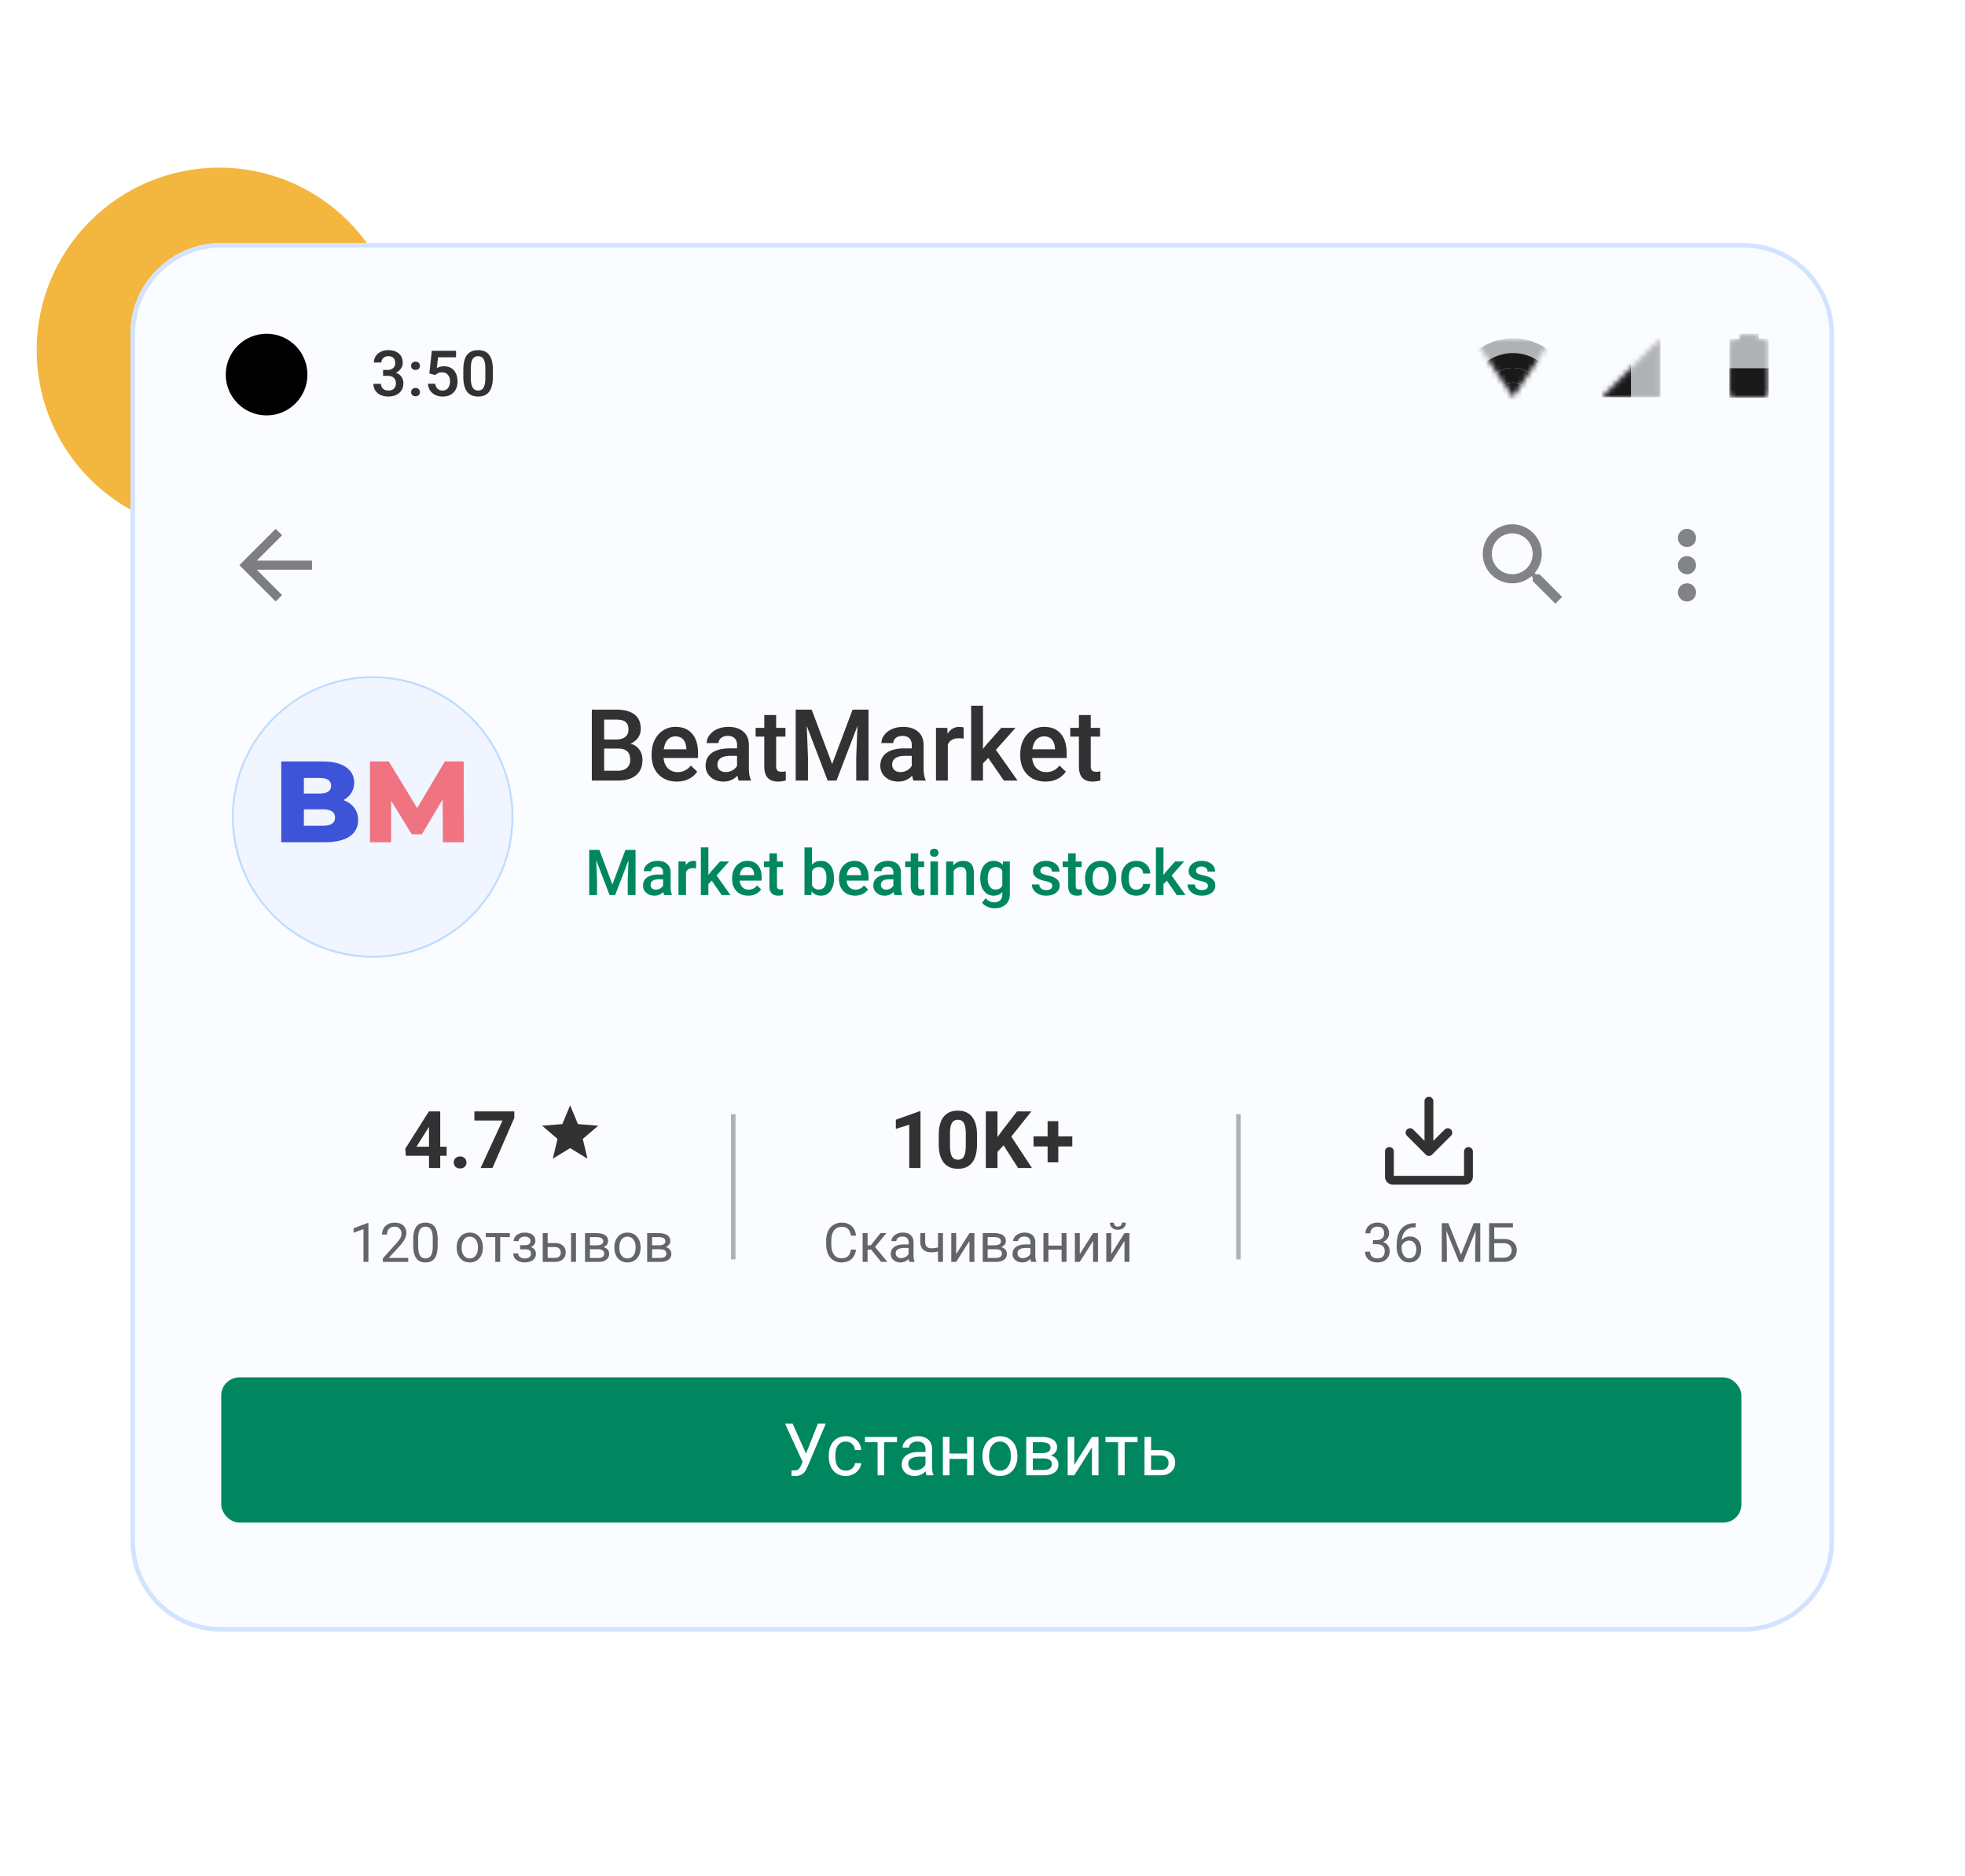 <svg width="375" height="358" fill="none" xmlns="http://www.w3.org/2000/svg"><circle cx="41.827" cy="66.827" r="34.827" fill="#F3B63F"/><g filter="url(#filter0_d)"><path d="M24.898 79.85c0-9.566 7.755-17.32 17.32-17.32H332.68c9.565 0 17.32 7.754 17.32 17.32v230.455c0 9.528-7.724 17.253-17.253 17.253H42.151c-9.528 0-17.253-7.725-17.253-17.253V79.85z" fill="#FAFCFF"/><path d="M73.105 86.75h.876c.443-.004.792-.118 1.048-.344.26-.225.391-.55.391-.976 0-.41-.109-.729-.326-.953-.213-.23-.54-.344-.982-.344-.387 0-.705.113-.953.338-.249.22-.373.51-.373.87h-1.439c0-.442.117-.845.35-1.208a2.37 2.37 0 01.982-.846 3.195 3.195 0 011.415-.308c.86 0 1.535.217 2.025.651.493.43.74 1.03.74 1.8 0 .386-.125.751-.373 1.095a2.31 2.31 0 01-.954.77c.474.161.833.416 1.078.763.249.347.373.762.373 1.243 0 .774-.266 1.39-.8 1.847-.528.458-1.225.687-2.089.687-.829 0-1.508-.22-2.036-.663-.53-.442-.794-1.03-.794-1.764h1.439c0 .379.126.687.379.924.256.236.6.355 1.03.355.446 0 .797-.119 1.053-.355.257-.237.385-.58.385-1.03 0-.455-.134-.804-.402-1.048-.269-.245-.667-.368-1.196-.368h-.847V86.75zm6.187 3.451c.268 0 .475.077.621.231.146.15.22.34.22.569a.774.774 0 01-.22.562c-.146.146-.353.219-.621.219-.257 0-.46-.073-.61-.22a.75.75 0 01-.225-.561c0-.23.073-.419.22-.569.145-.154.35-.23.615-.23zm0-5.026c.268 0 .475.077.621.231.146.15.22.34.22.568a.774.774 0 01-.22.563c-.146.146-.353.219-.621.219-.257 0-.46-.073-.61-.22a.75.75 0 01-.225-.562c0-.229.073-.418.22-.568.145-.154.35-.23.615-.23zm2.646 2.267l.468-4.345h4.63v1.243h-3.434l-.237 2.06a2.661 2.661 0 011.35-.343c.82 0 1.458.263 1.912.788.458.525.687 1.231.687 2.119 0 .876-.253 1.575-.758 2.096-.505.517-1.198.775-2.078.775-.79 0-1.445-.223-1.966-.669-.517-.45-.797-1.042-.84-1.776h1.39c.056.419.206.74.45.965.245.221.565.332.96.332.442 0 .785-.158 1.03-.474.249-.316.373-.746.373-1.29 0-.525-.136-.94-.409-1.244-.272-.308-.647-.462-1.124-.462-.26 0-.482.036-.663.107-.182.067-.38.201-.593.403l-1.148-.285zm12.124.646c0 1.24-.233 2.174-.698 2.806-.462.627-1.166.941-2.114.941-.931 0-1.634-.306-2.107-.917-.47-.616-.71-1.526-.722-2.73v-1.491c0-1.24.23-2.17.692-2.789.466-.62 1.174-.93 2.126-.93.943 0 1.645.303 2.107.907.466.603.704 1.507.716 2.71v1.493zm-1.438-1.61c0-.81-.11-1.401-.332-1.776-.22-.38-.572-.569-1.053-.569-.47 0-.816.18-1.037.539-.22.355-.337.912-.349 1.67v1.953c0 .805.113 1.405.338 1.8.225.394.578.592 1.06.592.461 0 .802-.182 1.023-.545.222-.367.338-.94.35-1.717v-1.947z" fill="#000" fill-opacity=".8"/><mask id="a" maskUnits="userSpaceOnUse" x="281" y="80" width="16" height="12"><path fill-rule="evenodd" clip-rule="evenodd" d="M281.24 80.717l7.506 11.258 7.505-11.258H281.24z" fill="#fff"/></mask><g mask="url(#a)" fill-rule="evenodd" clip-rule="evenodd" fill="#000"><path d="M288.744 80.717c-6.192 0-11.259 5.066-11.259 11.258 0 6.192 5.067 11.258 11.259 11.258s11.258-5.066 11.258-11.258c0-6.192-5.066-11.258-11.258-11.258zm.001 19.702a8.409 8.409 0 01-8.444-8.444 8.409 8.409 0 018.444-8.444 8.408 8.408 0 018.443 8.444 8.408 8.408 0 01-8.443 8.444z" opacity=".3"/><g opacity=".9"><path d="M288.745 83.531a8.409 8.409 0 00-8.444 8.444 8.41 8.41 0 008.444 8.444 8.409 8.409 0 008.443-8.444 8.409 8.409 0 00-8.443-8.444zm-.003 14.074c-3.096 0-5.629-2.533-5.629-5.629 0-3.096 2.533-5.63 5.629-5.63 3.096 0 5.629 2.534 5.629 5.63s-2.533 5.63-5.629 5.63z"/><path d="M288.742 86.348c-3.096 0-5.629 2.533-5.629 5.629 0 3.096 2.533 5.629 5.629 5.629 3.096 0 5.629-2.533 5.629-5.63 0-3.095-2.533-5.628-5.629-5.628zm.004 8.442c-1.595 0-2.815-1.22-2.815-2.814 0-1.595 1.22-2.815 2.815-2.815s2.814 1.22 2.814 2.815-1.219 2.814-2.814 2.814z"/><path d="M288.746 94.791a2.814 2.814 0 100-5.628 2.814 2.814 0 000 5.628z"/></g></g><mask id="b" maskUnits="userSpaceOnUse" x="305" y="80" width="12" height="12"><path fill-rule="evenodd" clip-rule="evenodd" d="M316.891 91.975V80.717l-11.259 11.258h11.259z" fill="#fff"/></mask><g mask="url(#b)" fill-rule="evenodd" clip-rule="evenodd" fill="#000"><path d="M314.078 80.719v11.258h2.814V80.719h-2.814zm-2.818 0v11.258h2.814V80.719h-2.814z" opacity=".3"/><path d="M308.448 80.719v11.258h2.814V80.719h-2.814zm-2.816-.002v11.258h2.814V80.717h-2.814z" opacity=".9"/></g><mask id="c" maskUnits="userSpaceOnUse" x="330" y="79" width="8" height="14"><path fill-rule="evenodd" clip-rule="evenodd" d="M336.592 80.788h-.938v-.938h-3.753v.938h-.938c-.563 0-.939.375-.939.938v9.382c0 .563.376.938.939.938h5.629c.563 0 .938-.375.938-.938v-9.382c0-.563-.375-.938-.938-.938z" fill="#fff"/></mask><g mask="url(#c)" fill-rule="evenodd" clip-rule="evenodd" fill="#000"><path d="M330.023 89.232v2.815h7.505v-2.815h-7.505zm0-2.816v2.815h7.506v-2.815h-7.506z" opacity=".9"/><g opacity=".3"><path d="M330.024 83.602v2.814h7.506v-2.814h-7.506zm0-2.815v2.815h7.506v-2.815h-7.506z"/><path d="M331.899 79.85v.938h3.752v-.938h-3.752z"/></g></g><circle cx="50.877" cy="87.644" r="7.794" fill="#000"/><path d="M59.538 123.152h-10.54l4.841-4.841-1.23-1.221-6.928 6.928 6.928 6.928 1.221-1.221-4.832-4.841h10.54v-1.732z" fill="#000" fill-opacity=".5"/><path d="M112.944 165.133v-13.545h4.642c1.532 0 2.698.307 3.498.921.8.614 1.2 1.528 1.2 2.744 0 .62-.167 1.178-.502 1.675-.335.496-.825.88-1.47 1.153.732.199 1.296.574 1.693 1.126.403.546.605 1.203.605 1.972 0 1.271-.409 2.248-1.228 2.93-.813.683-1.979 1.024-3.498 1.024h-4.94zm2.354-6.112v4.233h2.614c.738 0 1.315-.183 1.73-.549.416-.366.624-.875.624-1.526 0-1.408-.72-2.127-2.159-2.158h-2.809zm0-1.731h2.307c.732 0 1.302-.164 1.712-.493.415-.335.623-.806.623-1.414 0-.669-.192-1.153-.577-1.451-.378-.298-.97-.446-1.777-.446h-2.288v3.804zm13.88 8.029c-1.433 0-2.596-.45-3.489-1.349-.887-.906-1.33-2.109-1.33-3.61v-.279c0-1.004.192-1.901.577-2.688.39-.794.936-1.411 1.637-1.852a4.318 4.318 0 012.344-.66c1.371 0 2.428.437 3.173 1.312.75.874 1.125 2.111 1.125 3.712v.911h-6.577c.068.831.344 1.489.828 1.972.49.484 1.104.726 1.842.726 1.036 0 1.879-.419 2.53-1.256l1.219 1.163a4.096 4.096 0 01-1.619 1.405c-.669.329-1.423.493-2.26.493zm-.27-8.624c-.62 0-1.123.217-1.507.651-.378.434-.62 1.039-.726 1.814h4.308v-.167c-.05-.757-.252-1.327-.605-1.712-.354-.391-.844-.586-1.47-.586zm12.085 8.438c-.1-.192-.187-.506-.261-.94-.719.751-1.6 1.126-2.642 1.126-1.011 0-1.836-.289-2.475-.865-.638-.577-.958-1.29-.958-2.14 0-1.073.397-1.895 1.191-2.465.8-.577 1.941-.865 3.423-.865h1.387v-.661c0-.521-.146-.936-.438-1.247-.291-.316-.735-.474-1.33-.474-.515 0-.936.13-1.265.391-.329.254-.493.58-.493.977h-2.261c0-.552.183-1.067.549-1.545.366-.484.862-.862 1.489-1.135.632-.273 1.336-.409 2.111-.409 1.179 0 2.118.298 2.819.893.701.589 1.061 1.42 1.079 2.493v4.54c0 .906.127 1.628.382 2.168v.158h-2.307zm-2.484-1.628a2.55 2.55 0 001.256-.326c.396-.217.694-.508.893-.874v-1.898h-1.219c-.837 0-1.467.146-1.889.437-.421.292-.632.704-.632 1.237 0 .435.142.782.428 1.042.291.255.679.382 1.163.382zm9.61-10.885v2.447h1.776v1.675h-1.776v5.619c0 .384.074.663.223.837.155.167.428.251.819.251.26 0 .524-.031.79-.093v1.749a5.549 5.549 0 01-1.488.214c-1.737 0-2.605-.958-2.605-2.875v-5.702h-1.656v-1.675h1.656v-2.447h2.261zm6.781-1.032l3.908 10.382 3.898-10.382h3.042v13.545h-2.345v-4.466l.233-5.972-4 10.438h-1.684l-3.991-10.429.232 5.963v4.466h-2.344v-13.545h3.051zm19.434 13.545c-.099-.192-.186-.506-.26-.94-.72.751-1.6 1.126-2.642 1.126-1.011 0-1.836-.289-2.475-.865-.639-.577-.958-1.29-.958-2.14 0-1.073.397-1.895 1.191-2.465.8-.577 1.941-.865 3.423-.865h1.386v-.661c0-.521-.145-.936-.437-1.247-.291-.316-.735-.474-1.33-.474-.515 0-.937.13-1.265.391-.329.254-.493.58-.493.977h-2.261c0-.552.183-1.067.549-1.545.366-.484.862-.862 1.488-1.135.633-.273 1.337-.409 2.112-.409 1.178 0 2.118.298 2.819.893.701.589 1.06 1.42 1.079 2.493v4.54c0 .906.127 1.628.381 2.168v.158h-2.307zm-2.484-1.628c.447 0 .866-.109 1.256-.326.397-.217.695-.508.893-.874v-1.898h-1.218c-.838 0-1.467.146-1.889.437-.421.292-.632.704-.632 1.237 0 .435.142.782.428 1.042.291.255.679.382 1.162.382zm12.048-6.373a5.668 5.668 0 00-.921-.074c-1.036 0-1.734.397-2.093 1.191v6.884h-2.261v-10.066h2.158l.056 1.126c.546-.875 1.303-1.312 2.27-1.312.323 0 .589.043.8.13l-.009 2.121zm4.698 3.684l-1.005 1.033v3.284h-2.261v-14.29h2.261v8.243l.707-.884 2.782-3.135h2.716l-3.74 4.196 4.14 5.87h-2.614l-2.986-4.317zm10.931 4.503c-1.433 0-2.596-.45-3.489-1.349-.887-.906-1.33-2.109-1.33-3.61v-.279c0-1.004.192-1.901.577-2.688.39-.794.936-1.411 1.637-1.852a4.318 4.318 0 012.344-.66c1.371 0 2.428.437 3.173 1.312.75.874 1.125 2.111 1.125 3.712v.911h-6.577c.068.831.344 1.489.828 1.972.49.484 1.104.726 1.842.726 1.036 0 1.879-.419 2.53-1.256l1.219 1.163a4.096 4.096 0 01-1.619 1.405c-.669.329-1.423.493-2.26.493zm-.27-8.624c-.62 0-1.123.217-1.507.651-.378.434-.62 1.039-.726 1.814h4.308v-.167c-.05-.757-.252-1.327-.605-1.712-.354-.391-.844-.586-1.47-.586zm8.903-4.075v2.447h1.777v1.675h-1.777v5.619c0 .384.074.663.223.837.155.167.428.251.819.251.26 0 .524-.031.791-.093v1.749a5.556 5.556 0 01-1.489.214c-1.736 0-2.605-.958-2.605-2.875v-5.702h-1.656v-1.675h1.656v-2.447h2.261z" fill="#000" fill-opacity=".8"/><path d="M114.385 178.359l2.487 6.607 2.48-6.607h1.936v8.62h-1.492v-2.842l.148-3.801-2.545 6.643h-1.072l-2.54-6.637.148 3.795v2.842h-1.492v-8.62h1.942zm12.367 8.62c-.063-.123-.118-.322-.166-.598a2.24 2.24 0 01-1.681.716c-.643 0-1.168-.184-1.575-.551a1.762 1.762 0 01-.609-1.361c0-.683.252-1.206.757-1.569.51-.367 1.236-.551 2.179-.551h.882v-.42c0-.331-.093-.596-.278-.793-.186-.202-.468-.302-.847-.302-.327 0-.596.083-.805.248a.754.754 0 00-.314.622h-1.438c0-.351.116-.679.349-.983.233-.308.549-.548.947-.722.403-.174.851-.26 1.344-.26.75 0 1.348.189 1.794.568.446.375.675.904.687 1.587v2.889c0 .576.081 1.036.242 1.379v.101h-1.468zm-1.58-1.036c.284 0 .55-.07.799-.208.252-.138.442-.323.568-.556v-1.208h-.775c-.533 0-.934.093-1.202.278a.901.901 0 00-.403.788c0 .276.091.497.273.663.185.162.432.243.74.243zm7.666-4.056a3.621 3.621 0 00-.586-.047c-.659 0-1.103.252-1.332.758v4.381h-1.439v-6.406h1.374l.035.716c.348-.556.829-.834 1.445-.834.205 0 .375.027.509.082l-.006 1.35zm2.99 2.345l-.64.657v2.09h-1.438v-9.094h1.438v5.245l.45-.562 1.77-1.995h1.729l-2.38 2.67 2.635 3.736h-1.664l-1.9-2.747zm6.956 2.865c-.912 0-1.652-.286-2.22-.858-.565-.577-.847-1.342-.847-2.297v-.178c0-.639.123-1.21.367-1.711a2.834 2.834 0 011.042-1.178c.446-.28.943-.42 1.492-.42.872 0 1.545.278 2.019.834.477.557.716 1.344.716 2.362v.581h-4.185c.043.528.219.947.526 1.255.312.308.703.461 1.173.461.659 0 1.196-.266 1.61-.799l.775.74a2.596 2.596 0 01-1.03.894 3.22 3.22 0 01-1.438.314zm-.172-5.488c-.395 0-.714.138-.959.414-.241.277-.395.661-.462 1.155h2.741v-.107c-.031-.481-.16-.844-.385-1.089-.224-.249-.536-.373-.935-.373zm5.666-2.593v1.557h1.13v1.066h-1.13v3.575c0 .245.047.423.142.533.098.107.272.16.521.16.165 0 .333-.02.503-.059v1.113a3.534 3.534 0 01-.947.136c-1.105 0-1.658-.61-1.658-1.829v-3.629h-1.054v-1.066h1.054v-1.557h1.439zm10.875 4.825c0 .994-.223 1.786-.669 2.374-.442.588-1.052.882-1.83.882-.749 0-1.334-.27-1.752-.811l-.071.693h-1.302v-9.094h1.438v3.304c.415-.49.973-.734 1.676-.734.781 0 1.395.29 1.841.87.446.58.669 1.391.669 2.433v.083zm-1.439-.124c0-.695-.122-1.216-.367-1.563-.245-.348-.6-.521-1.065-.521-.624 0-1.062.272-1.315.817v2.64c.257.557.699.835 1.326.835.45 0 .798-.168 1.042-.503.245-.336.371-.843.379-1.522v-.183zm5.47 3.38c-.911 0-1.651-.286-2.22-.858-.564-.577-.846-1.342-.846-2.297v-.178c0-.639.122-1.21.367-1.711a2.827 2.827 0 011.042-1.178c.446-.28.943-.42 1.492-.42.872 0 1.545.278 2.018.834.478.557.717 1.344.717 2.362v.581h-4.186c.044.528.219.947.527 1.255.312.308.703.461 1.172.461.659 0 1.196-.266 1.61-.799l.776.74a2.61 2.61 0 01-1.03.894 3.225 3.225 0 01-1.439.314zm-.171-5.488c-.395 0-.715.138-.959.414-.241.277-.395.661-.462 1.155h2.741v-.107c-.032-.481-.16-.844-.385-1.089-.225-.249-.537-.373-.935-.373zm7.69 5.37c-.063-.123-.119-.322-.166-.598a2.24 2.24 0 01-1.681.716c-.644 0-1.168-.184-1.575-.551a1.76 1.76 0 01-.61-1.361c0-.683.253-1.206.758-1.569.509-.367 1.235-.551 2.179-.551h.882v-.42c0-.331-.093-.596-.279-.793-.185-.202-.467-.302-.846-.302-.328 0-.596.083-.805.248a.754.754 0 00-.314.622h-1.439c0-.351.117-.679.35-.983.233-.308.548-.548.947-.722a3.35 3.35 0 011.344-.26c.75 0 1.348.189 1.794.568.445.375.674.904.686 1.587v2.889c0 .576.081 1.036.243 1.379v.101h-1.468zm-1.581-1.036c.284 0 .551-.07.799-.208a1.38 1.38 0 00.569-.556v-1.208h-.776c-.533 0-.933.093-1.202.278a.903.903 0 00-.402.788c0 .276.091.497.272.663.186.162.432.243.74.243zm6.116-6.927v1.557h1.13v1.066h-1.13v3.575c0 .245.047.423.142.533.098.107.272.16.521.16.165 0 .333-.02.503-.059v1.113a3.54 3.54 0 01-.947.136c-1.105 0-1.658-.61-1.658-1.829v-3.629h-1.054v-1.066h1.054v-1.557h1.439zm3.765 7.963h-1.439v-6.406h1.439v6.406zm-1.528-8.07c0-.221.069-.404.208-.55.142-.146.343-.219.603-.219.261 0 .462.073.604.219a.757.757 0 01.213.55.75.75 0 01-.213.545c-.142.142-.343.213-.604.213-.26 0-.461-.071-.603-.213a.758.758 0 01-.208-.545zm4.434 1.664l.042.74c.474-.572 1.095-.858 1.865-.858 1.334 0 2.013.763 2.036 2.291v4.233h-1.438v-4.15c0-.407-.089-.707-.267-.9-.173-.198-.46-.296-.858-.296-.58 0-1.012.262-1.297.787v4.559h-1.438v-6.406h1.355zm5.163 3.155c0-.994.233-1.787.698-2.379.47-.596 1.092-.894 1.865-.894.73 0 1.305.254 1.723.763l.065-.645h1.296v6.21c0 .841-.262 1.504-.787 1.989-.521.486-1.225.728-2.113.728-.47 0-.93-.098-1.38-.296-.446-.193-.785-.447-1.018-.763l.681-.865c.442.525.987.788 1.634.788.477 0 .854-.13 1.131-.391.276-.256.414-.635.414-1.137v-.432c-.414.462-.967.693-1.658.693-.75 0-1.363-.298-1.841-.894-.473-.596-.71-1.421-.71-2.475zm1.432.125c0 .643.131 1.15.391 1.521.265.367.63.551 1.095.551.581 0 1.011-.249 1.291-.746v-2.818c-.272-.486-.699-.728-1.279-.728-.473 0-.842.187-1.107.562-.26.375-.391.928-.391 1.658zm12.308 1.385a.65.65 0 00-.319-.586c-.21-.134-.559-.253-1.048-.355a5.416 5.416 0 01-1.226-.391c-.718-.347-1.077-.851-1.077-1.51 0-.552.233-1.014.698-1.385.466-.371 1.058-.556 1.776-.556.766 0 1.384.189 1.853.568a1.8 1.8 0 01.711 1.474h-1.439a.877.877 0 00-.308-.687c-.205-.185-.477-.278-.817-.278-.315 0-.574.073-.775.219a.693.693 0 00-.296.586c0 .221.093.393.278.515.186.123.561.247 1.125.373.564.123 1.006.271 1.326.444.324.17.562.375.716.616.158.241.237.533.237.876 0 .576-.239 1.044-.716 1.403-.478.355-1.103.533-1.877.533a3.32 3.32 0 01-1.403-.284c-.41-.19-.73-.45-.959-.782a1.845 1.845 0 01-.343-1.071h1.397c.02.339.148.602.385.787.236.182.55.272.941.272.379 0 .667-.071.864-.213a.674.674 0 00.296-.568zm4.476-6.222v1.557h1.131v1.066h-1.131v3.575c0 .245.047.423.142.533.099.107.272.16.521.16.166 0 .333-.02.503-.059v1.113a3.534 3.534 0 01-.947.136c-1.105 0-1.658-.61-1.658-1.829v-3.629h-1.054v-1.066h1.054v-1.557h1.439zm1.788 4.701c0-.628.124-1.192.373-1.694a2.7 2.7 0 011.047-1.16c.45-.272.967-.408 1.552-.408.864 0 1.564.278 2.101.834.541.557.833 1.295.876 2.214l.006.338c0 .631-.122 1.196-.367 1.693a2.666 2.666 0 01-1.042 1.154c-.45.273-.971.409-1.563.409-.903 0-1.628-.3-2.172-.9-.541-.604-.811-1.407-.811-2.409v-.071zm1.438.124c0 .659.136 1.176.409 1.551.272.371.651.556 1.136.556.486 0 .863-.189 1.131-.568.272-.379.409-.933.409-1.663 0-.648-.141-1.161-.421-1.54-.276-.379-.653-.568-1.13-.568-.47 0-.843.187-1.119.562-.277.371-.415.928-.415 1.67zm8.365 2.107c.359 0 .657-.104.894-.313.237-.21.363-.468.379-.776h1.356c-.016.399-.14.772-.373 1.119a2.461 2.461 0 01-.947.817 2.829 2.829 0 01-1.291.302c-.896 0-1.606-.29-2.131-.87-.525-.58-.788-1.382-.788-2.404v-.148c0-.975.261-1.754.782-2.338.521-.588 1.231-.882 2.131-.882.762 0 1.381.223 1.859.669.482.442.734 1.024.758 1.746h-1.356c-.016-.367-.142-.669-.379-.906-.233-.237-.531-.355-.894-.355-.465 0-.825.17-1.077.509-.253.336-.381.847-.385 1.533v.231c0 .695.124 1.214.373 1.557.253.34.616.509 1.089.509zm5.796-1.716l-.639.657v2.09h-1.439v-9.094h1.439v5.245l.45-.562 1.77-1.995h1.728l-2.38 2.67 2.635 3.736h-1.664l-1.9-2.747zm7.844 1.006a.648.648 0 00-.32-.586c-.209-.134-.558-.253-1.047-.355a5.416 5.416 0 01-1.226-.391c-.718-.347-1.077-.851-1.077-1.51 0-.552.233-1.014.698-1.385.466-.371 1.058-.556 1.776-.556.766 0 1.384.189 1.853.568a1.8 1.8 0 01.711 1.474h-1.439a.88.88 0 00-.308-.687c-.205-.185-.477-.278-.817-.278-.315 0-.574.073-.775.219a.69.69 0 00-.296.586c0 .221.092.393.278.515.185.123.56.247 1.125.373.564.123 1.006.271 1.326.444.323.17.562.375.716.616.158.241.237.533.237.876 0 .576-.239 1.044-.716 1.403-.478.355-1.103.533-1.877.533-.525 0-.993-.095-1.403-.284-.411-.19-.73-.45-.959-.782a1.845 1.845 0 01-.343-1.071h1.397c.019.339.148.602.384.787.237.182.551.272.942.272.379 0 .667-.071.864-.213a.676.676 0 00.296-.568z" fill="#01875F"/><path d="M84.013 235.009h1.224v1.728h-1.224v2.337H81.87v-2.337h-4.43l-.096-1.35 4.503-7.114h2.166v6.736zm-4.532 0h2.389v-3.813l-.141.245-2.248 3.568zm7.114 3.012c0-.341.114-.618.341-.831.233-.213.522-.319.868-.319.351 0 .64.106.868.319.233.213.349.49.349.831 0 .336-.114.611-.341.823-.228.208-.52.312-.876.312-.35 0-.64-.104-.868-.312a1.075 1.075 0 01-.34-.823zm11.565-8.546l-4.176 9.599H91.72l4.184-9.065h-5.37v-1.736h7.625v1.202zm10.647-2.362l1.489 3.58 3.865.31-2.944 2.522.899 3.771-3.309-2.02-3.308 2.02.899-3.771-2.944-2.522 3.865-.31 1.488-3.58z" fill="#000" fill-opacity=".8"/><path d="M70.309 256.994h-.944v-6.257l-1.893.696v-.853l2.69-1.01h.147v7.424zm7.591 0h-4.84v-.675l2.557-2.841c.379-.43.639-.778.781-1.046.146-.27.218-.549.218-.837 0-.386-.116-.702-.35-.949-.233-.247-.544-.37-.934-.37-.466 0-.83.133-1.09.401-.258.263-.386.632-.386 1.106h-.939c0-.68.218-1.23.655-1.649.44-.42 1.026-.63 1.76-.63.687 0 1.23.181 1.63.543.398.359.598.838.598 1.436 0 .728-.463 1.594-1.39 2.598l-1.98 2.147h3.71v.766zm5.627-3.151c0 1.099-.187 1.916-.563 2.451-.375.534-.962.802-1.76.802-.789 0-1.372-.261-1.751-.782-.379-.524-.575-1.306-.589-2.344v-1.254c0-1.085.188-1.892.563-2.42.376-.528.965-.792 1.766-.792.795 0 1.38.256 1.756.767.376.507.568 1.292.579 2.354v1.218zm-.938-1.284c0-.795-.112-1.373-.335-1.735-.223-.366-.577-.548-1.06-.548-.481 0-.831.181-1.051.543-.22.362-.333.918-.34 1.669v1.502c0 .798.115 1.389.345 1.771.234.379.585.568 1.056.568.463 0 .806-.179 1.03-.537.226-.359.345-.924.355-1.695v-1.538zm4.567 1.639c0-.538.105-1.021.314-1.451a2.39 2.39 0 01.883-.995 2.42 2.42 0 011.294-.35c.748 0 1.352.259 1.812.777.463.517.695 1.206.695 2.065v.066c0 .534-.103 1.015-.31 1.441a2.306 2.306 0 01-.877.989 2.417 2.417 0 01-1.31.356c-.744 0-1.348-.259-1.811-.777-.46-.517-.69-1.202-.69-2.055v-.066zm.944.112c0 .609.14 1.098.42 1.466.285.369.664.553 1.137.553.477 0 .856-.186 1.137-.558.28-.375.421-.9.421-1.573 0-.602-.144-1.089-.431-1.461a1.353 1.353 0 00-1.137-.563c-.463 0-.837.184-1.121.553-.284.368-.426.896-.426 1.583zm9.2-2.045h-1.843v4.729h-.938v-4.729h-1.807v-.761H97.3v.761zm3.932.741a.724.724 0 00-.294-.609c-.197-.152-.466-.229-.807-.229-.332 0-.61.087-.832.259-.22.173-.33.376-.33.609h-.934c0-.477.2-.868.599-1.172.399-.304.898-.457 1.497-.457.643 0 1.143.139 1.502.416.358.274.538.667.538 1.178 0 .247-.075.473-.224.68-.148.206-.36.37-.634.492.639.216.959.643.959 1.279 0 .504-.194.903-.583 1.197-.389.294-.909.442-1.558.442-.633 0-1.156-.154-1.568-.462-.41-.311-.614-.731-.614-1.259h.933c0 .268.119.498.356.69.24.19.538.285.893.285.358 0 .648-.083.867-.249a.772.772 0 00.33-.644c0-.308-.093-.528-.279-.66-.182-.135-.468-.203-.857-.203h-.94v-.792h1.021c.639-.017.959-.28.959-.791zm3.283.39h1.426c.622.007 1.115.17 1.477.488.362.318.542.749.542 1.294 0 .548-.186.987-.558 1.319-.372.331-.872.497-1.502.497h-2.324v-5.49h.939v1.892zm5.404 3.598h-.944v-5.49h.944v5.49zm-5.404-2.831v2.065h1.395c.352 0 .625-.09.817-.269.193-.183.29-.431.29-.746 0-.304-.095-.553-.284-.746-.187-.196-.449-.298-.787-.304h-1.431zm7.129 2.831v-5.49h2.142c.731 0 1.29.128 1.679.385.393.254.589.628.589 1.122 0 .254-.076.484-.228.69-.153.203-.377.358-.675.467.331.078.597.23.797.456.202.227.304.498.304.812 0 .504-.186.89-.558 1.157-.369.268-.892.401-1.568.401h-2.482zm.939-2.41v1.654h1.553c.392 0 .685-.073.878-.218a.72.72 0 00.294-.614c0-.548-.402-.822-1.208-.822h-1.517zm0-.751h1.213c.88 0 1.319-.257 1.319-.771 0-.515-.416-.78-1.248-.797h-1.284v1.568zm4.664.365c0-.538.104-1.021.314-1.451.213-.43.508-.761.883-.995a2.42 2.42 0 011.294-.35c.748 0 1.351.259 1.812.777.463.517.695 1.206.695 2.065v.066c0 .534-.103 1.015-.31 1.441a2.301 2.301 0 01-.878.989 2.416 2.416 0 01-1.309.356c-.744 0-1.348-.259-1.811-.777-.46-.517-.69-1.202-.69-2.055v-.066zm.943.112c0 .609.141 1.098.422 1.466.284.369.663.553 1.136.553.477 0 .856-.186 1.137-.558.281-.375.421-.9.421-1.573 0-.602-.144-1.089-.431-1.461a1.353 1.353 0 00-1.137-.563c-.463 0-.837.184-1.121.553-.285.368-.427.896-.427 1.583zm5.318 2.684v-5.49h2.142c.73 0 1.29.128 1.679.385.393.254.589.628.589 1.122 0 .254-.076.484-.228.69-.153.203-.378.358-.675.467.331.078.597.23.796.456.203.227.305.498.305.812 0 .504-.186.89-.558 1.157-.369.268-.892.401-1.568.401h-2.482zm.939-2.41v1.654H126c.392 0 .685-.073.878-.218a.72.72 0 00.294-.614c0-.548-.403-.822-1.208-.822h-1.517zm0-.751h1.213c.879 0 1.319-.257 1.319-.771 0-.515-.416-.78-1.248-.797h-1.284v1.568z" fill="#000" fill-opacity=".6"/><path d="M175.666 239.074h-2.144v-8.264l-2.559.794v-1.743l4.473-1.603h.23v10.816zm10.786-4.466c0 1.494-.309 2.636-.927 3.428-.618.791-1.523 1.187-2.715 1.187-1.177 0-2.077-.389-2.7-1.165-.623-.777-.942-1.889-.957-3.338v-1.988c0-1.509.311-2.654.934-3.435.629-.782 1.531-1.172 2.708-1.172 1.177 0 2.077.388 2.7 1.164.624.772.943 1.882.957 3.331v1.988zm-2.144-2.181c0-.895-.123-1.545-.37-1.951-.243-.41-.624-.615-1.143-.615-.504 0-.878.195-1.12.586-.237.385-.364.991-.378 1.817v2.626c0 .881.118 1.536.356 1.966.242.425.628.638 1.157.638.524 0 .903-.205 1.135-.616.232-.41.354-1.038.363-1.884v-2.567zm7.211 2.315l-1.157 1.246v3.086h-2.226v-10.801h2.226v4.896l.979-1.342 2.752-3.554h2.738l-3.836 4.8 3.947 6.001h-2.648l-2.775-4.332zm10.445-1.714h2.678v1.936h-2.678v3.027h-2.04v-3.027h-2.685v-1.936h2.685v-2.9h2.04v2.9z" fill="#000" fill-opacity=".8"/><path d="M163.356 254.648c-.091.781-.381 1.385-.868 1.811-.483.423-1.128.635-1.933.635-.873 0-1.573-.313-2.101-.939-.524-.626-.786-1.463-.786-2.512v-.71c0-.687.121-1.291.365-1.812.247-.521.595-.92 1.045-1.197.45-.281.971-.422 1.563-.422.785 0 1.414.22 1.888.66.473.437.749 1.042.827 1.817h-.979c-.085-.589-.269-1.015-.553-1.279-.281-.264-.675-.396-1.183-.396-.622 0-1.111.23-1.466.69-.352.46-.528 1.115-.528 1.964v.716c0 .801.167 1.439.502 1.913.335.473.804.71 1.406.71.541 0 .956-.122 1.243-.365.291-.247.484-.675.579-1.284h.979zm2.897.005h-.685v2.339h-.943v-5.49h.943v2.324h.614l1.847-2.324h1.137l-2.172 2.638 2.355 2.852h-1.193l-1.903-2.339zm7.292 2.339c-.054-.108-.098-.301-.132-.578-.436.453-.957.68-1.563.68-.541 0-.986-.153-1.334-.457a1.497 1.497 0 01-.518-1.167c0-.572.217-1.015.65-1.33.436-.318 1.049-.477 1.837-.477h.913v-.431c0-.328-.098-.589-.294-.781-.196-.197-.486-.295-.868-.295-.335 0-.616.085-.842.254-.227.169-.34.374-.34.614h-.944c0-.274.096-.538.289-.792.196-.257.46-.46.792-.608a2.679 2.679 0 011.101-.224c.633 0 1.128.159 1.487.477.358.315.544.75.558 1.304v2.527c0 .504.064.905.193 1.203v.081h-.985zm-1.558-.715c.295 0 .574-.076.838-.229.264-.152.455-.35.573-.593v-1.127h-.736c-1.15 0-1.725.337-1.725 1.01 0 .294.098.524.294.69.197.166.449.249.756.249zm7.967.715h-.944v-1.989a4.982 4.982 0 01-1.268.162c-.687 0-1.211-.175-1.573-.527-.359-.352-.542-.853-.548-1.502v-1.639h.938v1.669c.017.819.411 1.228 1.183 1.228.433 0 .856-.054 1.268-.162v-2.73h.944v5.49zm5.059-5.49h.939v5.49h-.939v-4.003l-2.532 4.003h-.939v-5.49h.939v4.008l2.532-4.008zm2.532 5.49v-5.49h2.142c.73 0 1.29.128 1.679.385.393.254.589.628.589 1.122 0 .254-.076.484-.228.69-.153.203-.378.359-.675.467.331.078.597.23.796.456.203.227.305.498.305.812 0 .504-.186.89-.558 1.157-.369.268-.892.401-1.568.401h-2.482zm.939-2.41v1.654h1.553c.392 0 .685-.073.878-.218a.72.72 0 00.294-.614c0-.548-.403-.822-1.208-.822h-1.517zm0-.751h1.213c.879 0 1.319-.257 1.319-.771 0-.515-.416-.78-1.248-.797h-1.284v1.568zm8.302 3.161c-.054-.108-.098-.301-.132-.578-.437.453-.958.68-1.563.68-.541 0-.986-.153-1.335-.457a1.497 1.497 0 01-.517-1.167c0-.572.216-1.015.649-1.33.437-.318 1.049-.477 1.837-.477h.914v-.431c0-.328-.099-.589-.295-.781-.196-.197-.485-.295-.867-.295-.335 0-.616.085-.843.254-.226.169-.34.374-.34.614h-.944c0-.274.097-.538.29-.792.196-.257.46-.46.791-.608a2.679 2.679 0 011.101-.224c.633 0 1.129.159 1.487.477.359.315.545.75.558 1.304v2.527c0 .504.065.905.193 1.203v.081h-.984zm-1.558-.715c.294 0 .573-.076.837-.229.264-.152.455-.35.574-.593v-1.127h-.736c-1.15 0-1.725.337-1.725 1.01 0 .294.098.524.294.69.196.166.448.249.756.249zm8.307.715h-.939v-2.344h-2.522v2.344h-.944v-5.49h.944v2.38h2.522v-2.38h.939v5.49zm5.064-5.49h.939v5.49h-.939v-4.003l-2.532 4.003h-.939v-5.49h.939v4.008l2.532-4.008zm5.998 0h.938v5.49h-.938v-4.003l-2.532 4.003h-.939v-5.49h.939v4.008l2.532-4.008zm.253-2c0 .41-.14.74-.421.99-.277.247-.643.37-1.096.37-.453 0-.82-.125-1.101-.375s-.421-.579-.421-.985h.766c0 .237.064.423.193.559.128.132.316.198.563.198.237 0 .421-.066.553-.198.136-.132.203-.318.203-.559h.761zm47.166 3.339h.705c.444-.006.792-.123 1.046-.35.254-.226.38-.533.38-.918 0-.866-.431-1.299-1.294-1.299-.406 0-.73.116-.974.35-.24.23-.36.536-.36.918h-.939c0-.585.213-1.07.639-1.456.43-.389.975-.584 1.634-.584.697 0 1.244.185 1.639.554.396.368.594.881.594 1.537 0 .321-.105.633-.314.934a1.873 1.873 0 01-.848.675c.406.128.719.341.939.639.223.298.335.661.335 1.091 0 .663-.217 1.189-.65 1.578-.433.389-.996.584-1.689.584-.694 0-1.259-.188-1.695-.564-.433-.375-.65-.871-.65-1.486h.944c0 .389.127.7.381.933.253.234.593.35 1.02.35.453 0 .8-.118 1.04-.355s.36-.577.36-1.02c0-.429-.132-.759-.396-.989-.264-.23-.644-.349-1.142-.355h-.705v-.767zm8.155-3.242v.797h-.173c-.731.013-1.312.23-1.745.649-.433.42-.684 1.01-.751 1.771.389-.447.92-.67 1.593-.67.643 0 1.155.227 1.537.68.386.453.579 1.039.579 1.756 0 .761-.208 1.37-.624 1.827-.413.456-.968.685-1.665.685-.707 0-1.28-.271-1.72-.812-.44-.545-.66-1.245-.66-2.101v-.36c0-1.36.29-2.399.868-3.116.582-.72 1.446-1.089 2.593-1.106h.168zm-1.233 3.329c-.322 0-.618.096-.888.289a1.509 1.509 0 00-.564.726v.345c0 .608.137 1.099.411 1.471.274.372.616.558 1.025.558.423 0 .755-.155.995-.467.243-.311.365-.718.365-1.222 0-.508-.123-.917-.37-1.228a1.17 1.17 0 00-.974-.472zm7.464-3.324l2.415 6.028 2.416-6.028h1.263v7.388h-.974v-2.877l.091-3.105-2.425 5.982h-.746l-2.421-5.967.097 3.09v2.877h-.975v-7.388h1.259zm12.32.802h-3.562v2.212h1.837c.771.01 1.374.208 1.807.594.433.385.649.91.649 1.573 0 .666-.218 1.197-.654 1.593-.437.396-1.032.601-1.787.614h-2.831v-7.388h4.541v.802zm-3.562 3.014v2.776h1.781c.484 0 .86-.129 1.127-.386.27-.257.406-.602.406-1.035 0-.416-.13-.745-.391-.985-.257-.24-.624-.363-1.101-.37h-1.822z" fill="#000" fill-opacity=".6"/><path stroke="#000" stroke-opacity=".3" stroke-width=".866" d="M139.935 228.805v27.712m96.416-27.712v27.712"/><rect x="42.216" y="279.035" width="290.117" height="27.713" rx="3.464" fill="#01875F"/><path d="M153.819 293.583l2.266-5.717h1.509l-3.484 8.207c-.235.523-.453.895-.656 1.116a2.101 2.101 0 01-.718.501c-.27.112-.611.169-1.021.169-.357 0-.584-.02-.684-.061l.041-1.028.616.027c.473 0 .825-.228 1.055-.684l.169-.352.257-.602-3.355-7.293h1.454l2.551 5.717zm7.611 3.247c.447 0 .837-.135 1.171-.405.334-.271.519-.609.555-1.015h1.184a2.275 2.275 0 01-.433 1.197 2.853 2.853 0 01-1.069.907 3.06 3.06 0 01-1.408.338c-.996 0-1.79-.331-2.381-.994-.587-.668-.88-1.579-.88-2.734v-.21c0-.712.131-1.346.393-1.901a2.993 2.993 0 011.123-1.292c.491-.307 1.071-.46 1.739-.46.821 0 1.502.246 2.043.737.546.492.837 1.13.873 1.915h-1.184c-.036-.474-.217-.861-.542-1.164-.32-.306-.717-.46-1.19-.46-.636 0-1.13.23-1.482.69-.347.456-.521 1.117-.521 1.983v.237c0 .843.174 1.493.521 1.948.347.456.843.683 1.488.683zm9.757-5.419h-2.456v6.306h-1.252v-6.306h-2.409v-1.015h6.117v1.015zm5.629 6.306c-.072-.145-.131-.402-.176-.772-.582.605-1.277.907-2.084.907-.722 0-1.315-.203-1.779-.609-.46-.41-.69-.929-.69-1.556 0-.762.288-1.353.866-1.773.581-.424 1.398-.636 2.449-.636h1.218v-.575c0-.437-.131-.784-.393-1.042-.261-.261-.647-.392-1.157-.392-.446 0-.821.113-1.123.338-.302.226-.453.499-.453.819h-1.259c0-.365.129-.717.386-1.056a2.676 2.676 0 011.055-.811 3.569 3.569 0 011.469-.298c.843 0 1.504.212 1.982.636.478.419.726.999.744 1.739v3.369c0 .672.086 1.207.257 1.604v.108h-1.312zm-2.077-.954a2.2 2.2 0 001.116-.305 1.84 1.84 0 00.765-.791v-1.502h-.981c-1.534 0-2.301.449-2.301 1.346 0 .393.131.699.393.92.261.221.597.332 1.008.332zm11.075.954h-1.251v-3.126H181.2v3.126h-1.258v-7.321h1.258v3.173h3.363v-3.173h1.251v7.321zm1.685-3.728c0-.717.14-1.362.419-1.935.285-.573.677-1.015 1.178-1.326.505-.311 1.08-.467 1.725-.467.997 0 1.802.345 2.415 1.035.618.69.927 1.608.927 2.754v.088c0 .712-.137 1.353-.412 1.921a3.087 3.087 0 01-1.171 1.32c-.505.315-1.087.473-1.745.473-.993 0-1.798-.345-2.416-1.035-.613-.69-.92-1.604-.92-2.74v-.088zm1.258.149c0 .812.188 1.463.562 1.955.379.492.884.737 1.516.737.635 0 1.141-.248 1.515-.744.374-.5.562-1.2.562-2.097 0-.803-.192-1.453-.575-1.949a1.809 1.809 0 00-1.516-.751c-.618 0-1.116.246-1.495.738-.379.491-.569 1.195-.569 2.111zm7.091 3.579v-7.321h2.855c.974 0 1.721.172 2.24.514.523.339.784.837.784 1.496 0 .338-.101.645-.304.92-.203.27-.503.478-.9.622.442.104.796.307 1.062.609.271.302.406.663.406 1.083 0 .672-.248 1.186-.744 1.542-.492.357-1.188.535-2.091.535h-3.308zm1.252-3.214v2.206h2.07c.523 0 .913-.097 1.17-.291.262-.194.393-.467.393-.819 0-.731-.537-1.096-1.61-1.096H197.1zm0-1.001h1.617c1.172 0 1.759-.343 1.759-1.029 0-.685-.555-1.039-1.665-1.062H197.1v2.091zm11.285-3.106h1.252v7.321h-1.252v-5.338l-3.376 5.338h-1.252v-7.321h1.252v5.345l3.376-5.345zm8.701 1.015h-2.456v6.306h-1.252v-6.306h-2.409v-1.015h6.117v1.015zm2.584 1.509h1.901c.83.009 1.487.225 1.969.649.483.424.724.999.724 1.726 0 .73-.248 1.317-.744 1.759-.496.442-1.164.663-2.003.663h-3.098v-7.321h1.251v2.524zm0 1.021v2.754h1.861c.469 0 .832-.119 1.089-.358.257-.244.386-.576.386-.995 0-.406-.126-.737-.379-.995-.248-.261-.598-.396-1.049-.406h-1.908z" fill="#fff"/><path d="M293.797 125.749h-.684l-.242-.234a5.607 5.607 0 001.359-3.663 5.629 5.629 0 10-5.629 5.629 5.602 5.602 0 003.663-1.36l.234.243v.684l4.33 4.321 1.291-1.29-4.322-4.33zm-5.196 0a3.892 3.892 0 01-3.897-3.897 3.892 3.892 0 013.897-3.897 3.89 3.89 0 013.897 3.897 3.892 3.892 0 01-3.897 3.897zm33.342-5.195c.953 0 1.732-.779 1.732-1.732s-.779-1.732-1.732-1.732-1.732.779-1.732 1.732.779 1.732 1.732 1.732zm0 1.732c-.953 0-1.732.779-1.732 1.732s.779 1.732 1.732 1.732 1.732-.779 1.732-1.732-.779-1.732-1.732-1.732zm0 5.196c-.953 0-1.732.78-1.732 1.732 0 .953.779 1.732 1.732 1.732s1.732-.779 1.732-1.732c0-.952-.779-1.732-1.732-1.732z" fill="#323232" fill-opacity=".6"/><g filter="url(#filter1_ddd)"><path d="M71.117 194.817c14.836 0 26.864-12.028 26.864-26.864S85.953 141.09 71.117 141.09s-26.863 12.027-26.863 26.863 12.027 26.864 26.863 26.864z" fill="#F0F5FF"/><path d="M97.798 167.953c0 14.735-11.946 26.681-26.68 26.681-14.736 0-26.681-11.946-26.681-26.681 0-14.735 11.945-26.68 26.68-26.68s26.68 11.945 26.68 26.68z" stroke="#BEDCFF" stroke-width=".366"/></g><g filter="url(#filter2_i)"><path d="M65.525 168.272c.881.308 1.571.792 2.07 1.453.5.646.75 1.432.75 2.357 0 1.351-.544 2.393-1.63 3.127-1.087.734-2.658 1.102-4.714 1.102h-8.325v-15.418h7.885c1.967 0 3.465.367 4.493 1.102 1.028.719 1.541 1.695 1.541 2.929 0 .734-.183 1.395-.55 1.982-.353.573-.86 1.028-1.52 1.366zm-7.532-4.229v2.973h2.995c1.468 0 2.203-.499 2.203-1.497 0-.984-.735-1.476-2.203-1.476h-2.995zm3.656 9.118c1.527 0 2.29-.521 2.29-1.564 0-1.042-.763-1.563-2.29-1.563h-3.656v3.127h3.656z" fill="#3E54D8"/><path d="M84.522 176.311l-.044-8.172-3.964 6.652h-1.938l-3.942-6.431v7.951h-4.031v-15.418h3.59l5.418 8.898 5.286-8.898h3.59l.044 15.418h-4.009z" fill="#EF7381"/></g><path d="M269.097 232.326l3.6 3.6 3.601-3.6m-3.601-6v9.599m7.544.001v4.8a.687.687 0 01-.686.686h-13.716a.685.685 0 01-.685-.686v-4.8" stroke="#323233" stroke-width="1.688" stroke-linecap="round" stroke-linejoin="round"/><path d="M25.331 79.85c0-9.327 7.561-16.888 16.888-16.888H332.68c9.326 0 16.887 7.561 16.887 16.888v230.455c0 9.289-7.53 16.82-16.82 16.82H42.151c-9.29 0-16.82-7.531-16.82-16.82V79.85z" stroke="#D3E3FF" stroke-width=".866"/></g><defs><filter id="filter0_d" x="-21.353" y=".126" width="417.604" height="357.531" filterUnits="userSpaceOnUse" color-interpolation-filters="sRGB"><feFlood flood-opacity="0" result="BackgroundImageFix"/><feColorMatrix in="SourceAlpha" values="0 0 0 0 0 0 0 0 0 0 0 0 0 0 0 0 0 0 127 0"/><feMorphology radius="3.671" in="SourceAlpha" result="effect1_dropShadow"/><feOffset dy="-16.151"/><feGaussianBlur stdDeviation="24.961"/><feColorMatrix values="0 0 0 0 0.243 0 0 0 0 0.329 0 0 0 0 0.847 0 0 0 0.12 0"/><feBlend in2="BackgroundImageFix" result="effect1_dropShadow"/><feBlend in="SourceGraphic" in2="effect1_dropShadow" result="shape"/></filter><filter id="filter1_ddd" x="39.375" y="137.675" width="63.485" height="63.485" filterUnits="userSpaceOnUse" color-interpolation-filters="sRGB"><feFlood flood-opacity="0" result="BackgroundImageFix"/><feColorMatrix in="SourceAlpha" values="0 0 0 0 0 0 0 0 0 0 0 0 0 0 0 0 0 0 127 0"/><feOffset dy="1.464"/><feGaussianBlur stdDeviation="2.44"/><feColorMatrix values="0 0 0 0 0 0 0 0 0 0.38 0 0 0 0 0.914 0 0 0 0.18 0"/><feBlend in2="BackgroundImageFix" result="effect1_dropShadow"/><feColorMatrix in="SourceAlpha" values="0 0 0 0 0 0 0 0 0 0 0 0 0 0 0 0 0 0 127 0"/><feOffset dy=".488"/><feGaussianBlur stdDeviation=".061"/><feColorMatrix values="0 0 0 0 0 0 0 0 0 0.38 0 0 0 0 0.914 0 0 0 0.03 0"/><feBlend in2="effect1_dropShadow" result="effect2_dropShadow"/><feColorMatrix in="SourceAlpha" values="0 0 0 0 0 0 0 0 0 0 0 0 0 0 0 0 0 0 127 0"/><feOffset dy="2.171"/><feGaussianBlur stdDeviation="1.085"/><feColorMatrix values="0 0 0 0 0 0 0 0 0 0 0 0 0 0 0 0 0 0 0.07 0"/><feBlend in2="effect2_dropShadow" result="effect3_dropShadow"/><feBlend in="SourceGraphic" in2="effect3_dropShadow" result="shape"/></filter><filter id="filter2_i" x="53.676" y="160.893" width="34.855" height="16.004" filterUnits="userSpaceOnUse" color-interpolation-filters="sRGB"><feFlood flood-opacity="0" result="BackgroundImageFix"/><feBlend in="SourceGraphic" in2="BackgroundImageFix" result="shape"/><feColorMatrix in="SourceAlpha" values="0 0 0 0 0 0 0 0 0 0 0 0 0 0 0 0 0 0 127 0" result="hardAlpha"/><feOffset dy=".587"/><feGaussianBlur stdDeviation=".44"/><feComposite in2="hardAlpha" operator="arithmetic" k2="-1" k3="1"/><feColorMatrix values="0 0 0 0 0 0 0 0 0 0 0 0 0 0 0 0 0 0 0.25 0"/><feBlend in2="shape" result="effect1_innerShadow"/></filter></defs></svg>